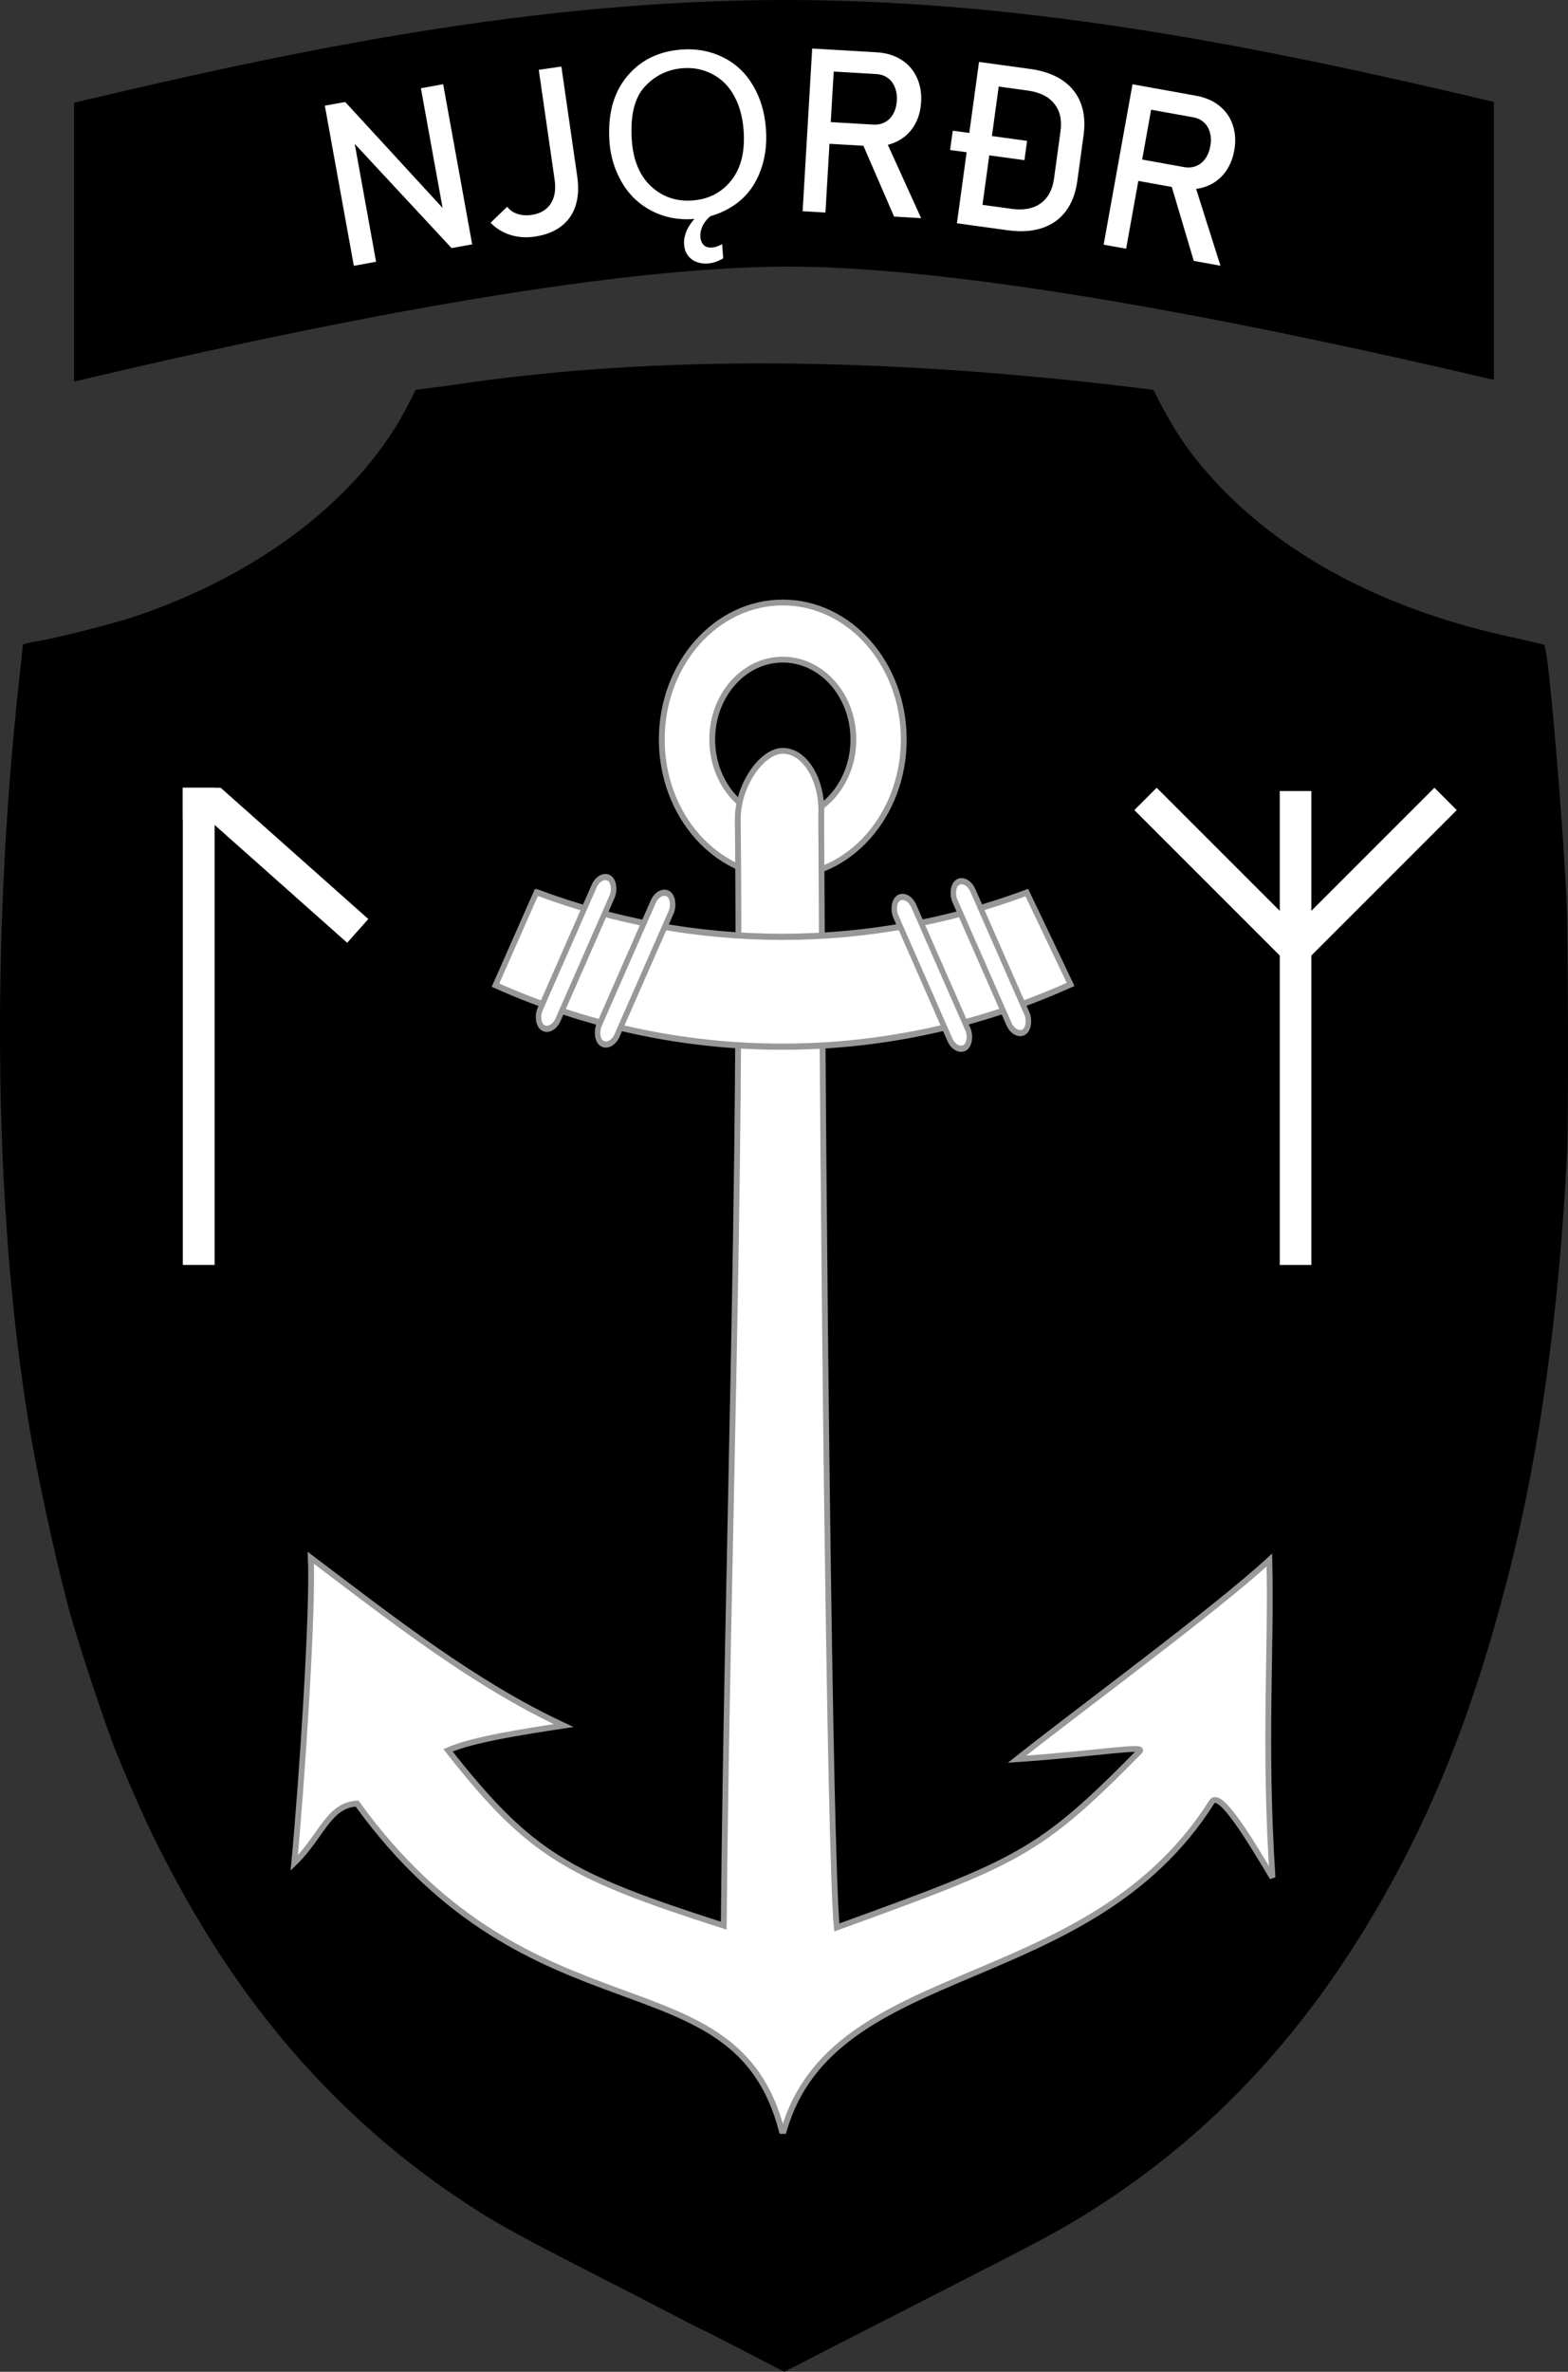 <?xml version="1.0" encoding="UTF-8" standalone="no"?>
<svg
   width="657.429"
   height="994.211"
   viewBox="0 0 173.945 263.052"
   version="1.1"
   id="svg5"
   xmlns="http://www.w3.org/2000/svg"
   xmlns:svg="http://www.w3.org/2000/svg">
  <rect x="0" y="0" width="173.945" height="263.052" fill="#333333" stroke="none"/>
  <path
     style="display:inline;fill:#000000;fill-opacity:1;stroke:none;stroke-width:0.977;stroke-linecap:round;stroke-linejoin:round;stroke-miterlimit:4;stroke-dasharray:none;stroke-dashoffset:0;stroke-opacity:1"
     id="path2836"
     d="M 87.139,0 C 59.483,0 32.927,5.518 8.224,11.391 V 42.321 C 28.399,37.522 64.811,29.569 87.399,29.569 c 22.266,0 58.369,7.885 78.322,12.564 V 11.303 C 141.098,5.476 114.651,0 87.139,0 Z" />
  <path
     id="path12"
     d="m 173.841,127.935 c -0.91,17.946 -3.112,33.638 -6.623,47.202 -3.939,15.217 -8.545,26.644 -15.274,37.888 -8.567,14.316 -19.244,25.187 -32.674,33.265 -2.334,1.404 -4.66,2.637 -13.018,6.904 -3.085,1.575 -8.679,4.437 -12.431,6.361 l -6.822,3.497 -4.457,-2.312 c -2.451,-1.272 -4.497,-2.312 -4.546,-2.312 -0.049,0 -2.26,-1.129 -4.914,-2.509 -2.654,-1.38 -7.301,-3.772 -10.328,-5.316 -3.027,-1.544 -6.694,-3.527 -8.149,-4.407 C 40.4,237.602 29.004,225.598 20.434,210.201 17.457,204.854 15.791,201.359 13.011,194.626 11.904,191.945 9.048,183.406 7.834,179.146 6.681,175.1 4.591,165.778 3.613,160.32 -0.61,136.75 -1.162,105.419 2.12,75.46 c 0.228,-2.085 0.415,-3.858 0.415,-3.94 0,-0.082 0.738,-0.265 1.64,-0.408 1.91,-0.302 8.12,-1.866 10.433,-2.627 14.233,-4.683 25.572,-13.442 30.746,-23.751 l 0.751,-1.496 3.592,-0.464 c 26.127,-4.008 53.981,-2.602 78.251,0.464 l 0.609,1.197 c 1.451,2.766 2.667,4.678 4.171,6.558 7.836,9.796 20.161,16.626 35.852,19.868 l 2.743,0.659 0.149,0.645 c 0.509,2.511 1.865,18.613 2.298,27.279 0.19,3.8 0.243,25.103 0.071,28.491 z"
     style="fill:#000000;stroke-width:0.212" />
  <g
     transform="translate(0.056,-6.048)"
     id="text3098"
     style="font-size:25.441px;line-height:1.25;font-family:Bahnschrift;-inkscape-font-specification:Bahnschrift;text-align:center;text-anchor:middle;fill:#ffffff;stroke-width:0.636">
    <path
       d="m 35.979,17.768 2.261,-0.41 11.18,12.164 -0.236,0.371 -2.547,-14.057 2.469,-0.447 3.218,17.76 -2.286,0.414 -11.118,-11.961 0.236,-0.371 2.509,13.849 -2.469,0.447 z"
       id="path3088" />
    <path
       d="m 59.245,32.295 q -1.426,0.206 -2.702,-0.2 -1.276,-0.406 -2.177,-1.343 l 1.84,-1.772 q 0.431,0.553 1.131,0.791 0.7,0.238 1.56,0.114 1.463,-0.211 2.131,-1.236 0.68,-1.027 0.442,-2.674 l -1.758,-12.184 2.508,-0.362 1.76,12.197 q 0.268,1.857 -0.194,3.266 -0.462,1.41 -1.617,2.279 -1.155,0.869 -2.925,1.125 z"
       id="path3090" />
    <path
       d="m 67.561,21.832 q -0.338,-4.521 1.899,-7.255 2.236,-2.746 6.076,-3.033 2.515,-0.188 4.624,0.863 2.109,1.051 3.323,3.127 1.226,2.063 1.429,4.789 0.207,2.762 -0.745,5.026 -0.952,2.264 -2.912,3.544 -1.961,1.268 -4.327,1.445 -2.564,0.192 -4.676,-0.896 -2.112,-1.088 -3.313,-3.153 -1.201,-2.065 -1.38,-4.456 z m 2.48,-0.148 q 0.245,3.283 2.146,5.046 1.912,1.75 4.576,1.551 2.713,-0.203 4.317,-2.241 1.616,-2.039 1.354,-5.545 -0.166,-2.217 -1.045,-3.808 -0.867,-1.604 -2.384,-2.4 -1.506,-0.809 -3.302,-0.675 -2.552,0.191 -4.266,2.088 -1.703,1.884 -1.396,5.984 z m 8.909,8.191 q -0.674,0.486 -1.023,1.148 -0.336,0.673 -0.287,1.329 0.039,0.52 0.351,0.858 0.312,0.338 0.956,0.29 0.285,-0.021 0.576,-0.13 0.292,-0.097 0.529,-0.251 l 0.119,1.586 q -0.872,0.501 -1.652,0.56 -0.632,0.047 -1.116,-0.103 -0.484,-0.138 -0.83,-0.436 -0.333,-0.287 -0.524,-0.683 -0.179,-0.398 -0.214,-0.868 -0.059,-0.793 0.326,-1.631 0.387,-0.826 1.155,-1.544 z"
       id="path3092" />
    <path
       d="m 90.676,19.506 6.151,0.361 q 0.719,0.042 1.298,-0.272 0.578,-0.314 0.913,-0.929 0.348,-0.627 0.397,-1.458 v 0 q 0.049,-0.831 -0.224,-1.482 -0.26,-0.662 -0.797,-1.042 -0.525,-0.379 -1.257,-0.422 l -6.151,-0.361 0.141,-2.406 6.052,0.355 q 1.563,0.092 2.703,0.806 1.153,0.715 1.728,1.943 0.588,1.217 0.497,2.767 v 0 q -0.091,1.55 -0.818,2.702 -0.726,1.139 -1.955,1.714 -1.216,0.576 -2.766,0.485 L 90.535,21.912 Z m -0.633,-8.076 2.53,0.149 -1.059,18.043 -2.53,-0.149 z m 5.436,10.212 2.551,-0.423 4.099,9.026 -3.001,-0.176 z"
       id="path3094" />
    <path
       d="m 108.123,28.657 4.049,0.555 q 1.981,0.272 3.205,-0.601 1.237,-0.884 1.494,-2.754 l 0.722,-5.267 q 0.257,-1.871 -0.699,-3.042 -0.941,-1.182 -2.923,-1.454 l -4.049,-0.555 0.327,-2.388 3.975,0.545 q 2.154,0.295 3.577,1.255 1.423,0.96 2.026,2.51 0.603,1.55 0.324,3.58 l -0.695,5.071 q -0.278,2.031 -1.276,3.361 -0.997,1.33 -2.639,1.87 -1.629,0.541 -3.783,0.246 l -3.963,-0.543 z m 0.428,-15.74 2.511,0.344 -2.454,17.894 -2.511,-0.344 z m 5.332,8.756 -0.294,2.141 -8.246,-1.131 0.294,-2.141 z"
       id="path3096" />
    <path
       d="m 125.243,23.491 6.064,1.092 q 0.709,0.128 1.321,-0.116 0.612,-0.243 1.017,-0.814 0.42,-0.581 0.568,-1.4 v 0 q 0.147,-0.819 -0.046,-1.498 -0.179,-0.689 -0.667,-1.13 -0.476,-0.439 -1.198,-0.569 l -6.064,-1.092 0.427,-2.372 5.966,1.074 q 1.54,0.277 2.587,1.122 1.059,0.847 1.484,2.135 0.439,1.278 0.164,2.806 v 0 q -0.275,1.528 -1.134,2.585 -0.857,1.045 -2.145,1.469 -1.276,0.427 -2.804,0.152 l -5.966,-1.074 z m 0.334,-8.094 2.494,0.449 -3.202,17.788 -2.494,-0.449 z m 4.18,10.787 2.583,-0.116 2.994,9.45 -2.959,-0.533 z"
       id="path3098" />
  </g>
  <g
     style="display:inline"
     id="g3692"
     transform="matrix(0.414,0,0,0.414,-41.507,38.758)">
    <path
       id="path9478"
       d="m 310.007,67.79 c -17.894,6e-6 -32.417,16.441 -32.417,36.7 1e-5,20.258 14.523,36.7 32.417,36.699 17.894,-1e-5 32.417,-16.441 32.417,-36.7 0,-20.258 -14.523,-36.699 -32.417,-36.699 z m 0,15.302 c 10.438,-4e-6 18.923,9.58 18.923,21.398 2e-5,11.817 -8.485,21.423 -18.923,21.423 -10.438,1e-5 -18.901,-9.606 -18.901,-21.423 -10e-6,-11.817 8.462,-21.398 18.901,-21.398 z"
       style="fill:#ffffff;fill-opacity:1;fill-rule:evenodd;stroke:#989898;stroke-width:1.56;stroke-miterlimit:4;stroke-dasharray:none;stroke-opacity:1" />
    <path
       id="path11290"
       d="m 310.029,107.525 c -5.691,0 -12.077,9.362 -12.086,18.256 1.083,98.931 -2.842,197.61 -3.757,296.481 -41.535,-13.335 -51.76,-18.842 -73.878,-46.975 6.525,-2.899 20.217,-4.998 30.965,-6.637 -23.863,-11.128 -45.715,-28.288 -67.735,-44.944 0.669,14.383 -2.437,60.523 -4.442,81.753 7.351,-7.112 9.134,-15.489 16.83,-15.911 47.386,65.441 101.329,39.377 113.836,87.705 h 0.491 c 13.29,-46.422 81.625,-35.754 114.711,-88.15 2.116,-3.352 10.125,10.014 16.268,20.267 -2.324,-36.184 -0.26,-60.508 -0.841,-85.063 -14.39,13.282 -52.149,41.044 -67.623,53.36 22.126,-1.541 34.622,-3.889 32.856,-2.097 -27.114,27.51 -32.345,29.445 -81.137,47.166 -1.908,-19.416 -3.684,-186.288 -4.18,-297.428 0.005,-0.075 -0.004,-0.152 -10e-6,-0.228 0.026,-0.469 0.045,-0.937 0.045,-1.416 -10e-6,-8.905 -4.625,-16.137 -10.322,-16.137 z"
       style="fill:#ffffff;fill-opacity:1;fill-rule:evenodd;stroke:#989898;stroke-width:1.56;stroke-miterlimit:4;stroke-dasharray:none;stroke-opacity:1" />
    <g
       transform="matrix(0.715,-2.532215e-7,2.866745e-7,0.809,-315.803,-56.573)"
       id="g12214"
       style="fill:#ffffff;fill-opacity:1;stroke:#989898;stroke-width:2.051;stroke-miterlimit:4;stroke-dasharray:none;stroke-opacity:1">
      <path
         style="display:inline;fill:#ffffff;fill-opacity:1;fill-rule:evenodd;stroke:#989898;stroke-width:2.051;stroke-miterlimit:4;stroke-dasharray:none;stroke-opacity:1"
         d="m 782.969,249.656 -15.375,30.781 c 33.274,13.14 69.509,20.375 107.438,20.375 38.177,0 74.641,-7.321 108.094,-20.625 l -16.406,-30.406 c -28.844,9.507 -59.672,14.656 -91.688,14.656 -32.156,0 -63.11,-5.194 -92.062,-14.781 z"
         id="path9483" />
      <rect
         style="display:inline;fill:#ffffff;fill-opacity:1;fill-rule:evenodd;stroke:#989898;stroke-width:2.051;stroke-miterlimit:4;stroke-dasharray:none;stroke-opacity:1"
         id="rect11286"
         width="7.557"
         height="55.421"
         x="-736.609"
         y="638.881"
         transform="matrix(-0.896,0.445,0.445,0.896,0,0)"
         ry="4.897"
         rx="5.277" />
      <rect
         style="display:inline;fill:#ffffff;fill-opacity:1;fill-rule:evenodd;stroke:#989898;stroke-width:2.051;stroke-miterlimit:4;stroke-dasharray:none;stroke-opacity:1"
         id="rect11288"
         width="7.557"
         height="55.421"
         x="-714.484"
         y="633.699"
         transform="matrix(-0.896,0.445,0.445,0.896,0,0)"
         ry="4.897"
         rx="5.277" />
      <rect
         style="fill:#ffffff;fill-opacity:1;fill-rule:evenodd;stroke:#989898;stroke-width:2.051;stroke-miterlimit:4;stroke-dasharray:none;stroke-opacity:1"
         id="rect10397"
         width="7.557"
         height="55.421"
         x="830.742"
         y="-141.028"
         transform="rotate(26.415)"
         ry="4.897"
         rx="5.277" />
      <rect
         style="display:inline;fill:#ffffff;fill-opacity:1;fill-rule:evenodd;stroke:#989898;stroke-width:2.051;stroke-miterlimit:4;stroke-dasharray:none;stroke-opacity:1"
         id="rect11284"
         width="7.557"
         height="55.421"
         x="852.867"
         y="-146.211"
         transform="rotate(26.415)"
         ry="4.897"
         rx="5.277" />
    </g>
  </g>
  <g
     id="layer1-2"
     transform="matrix(0.882,0,0,0.882,20.282,87.369)"
     style="stroke:#ffffff;stroke-opacity:1">
    <path
       d="M 2,60 V 0"
       style="fill:none;fill-opacity:0.75;fill-rule:evenodd;stroke:#ffffff;stroke-width:4;stroke-linecap:butt;stroke-linejoin:miter;stroke-miterlimit:4;stroke-dasharray:none;stroke-opacity:1"
       id="path23299" />
    <path
       d="M 0,2 H 4 L 22,18"
       style="fill:none;fill-opacity:0.75;fill-rule:evenodd;stroke:#ffffff;stroke-width:4;stroke-linecap:butt;stroke-linejoin:miter;stroke-miterlimit:4;stroke-dasharray:none;stroke-opacity:1"
       id="path23301" />
  </g>
  <g
     id="layer1-8"
     transform="matrix(0.876,0,0,0.876,126.202,87.732)"
     style="stroke:#ffffff;stroke-opacity:1">
    <path
       d="M 1,1 20,20 39,1"
       style="fill:none;fill-opacity:0.75;fill-rule:evenodd;stroke:#ffffff;stroke-width:4;stroke-linecap:butt;stroke-linejoin:miter;stroke-miterlimit:4;stroke-dasharray:none;stroke-opacity:1"
       id="path5127" />
    <path
       d="M 20,0 V 60"
       style="fill:none;fill-opacity:0.75;fill-rule:evenodd;stroke:#ffffff;stroke-width:4;stroke-linecap:butt;stroke-linejoin:miter;stroke-miterlimit:4;stroke-dasharray:none;stroke-opacity:1"
       id="path5129" />
  </g>
</svg>
